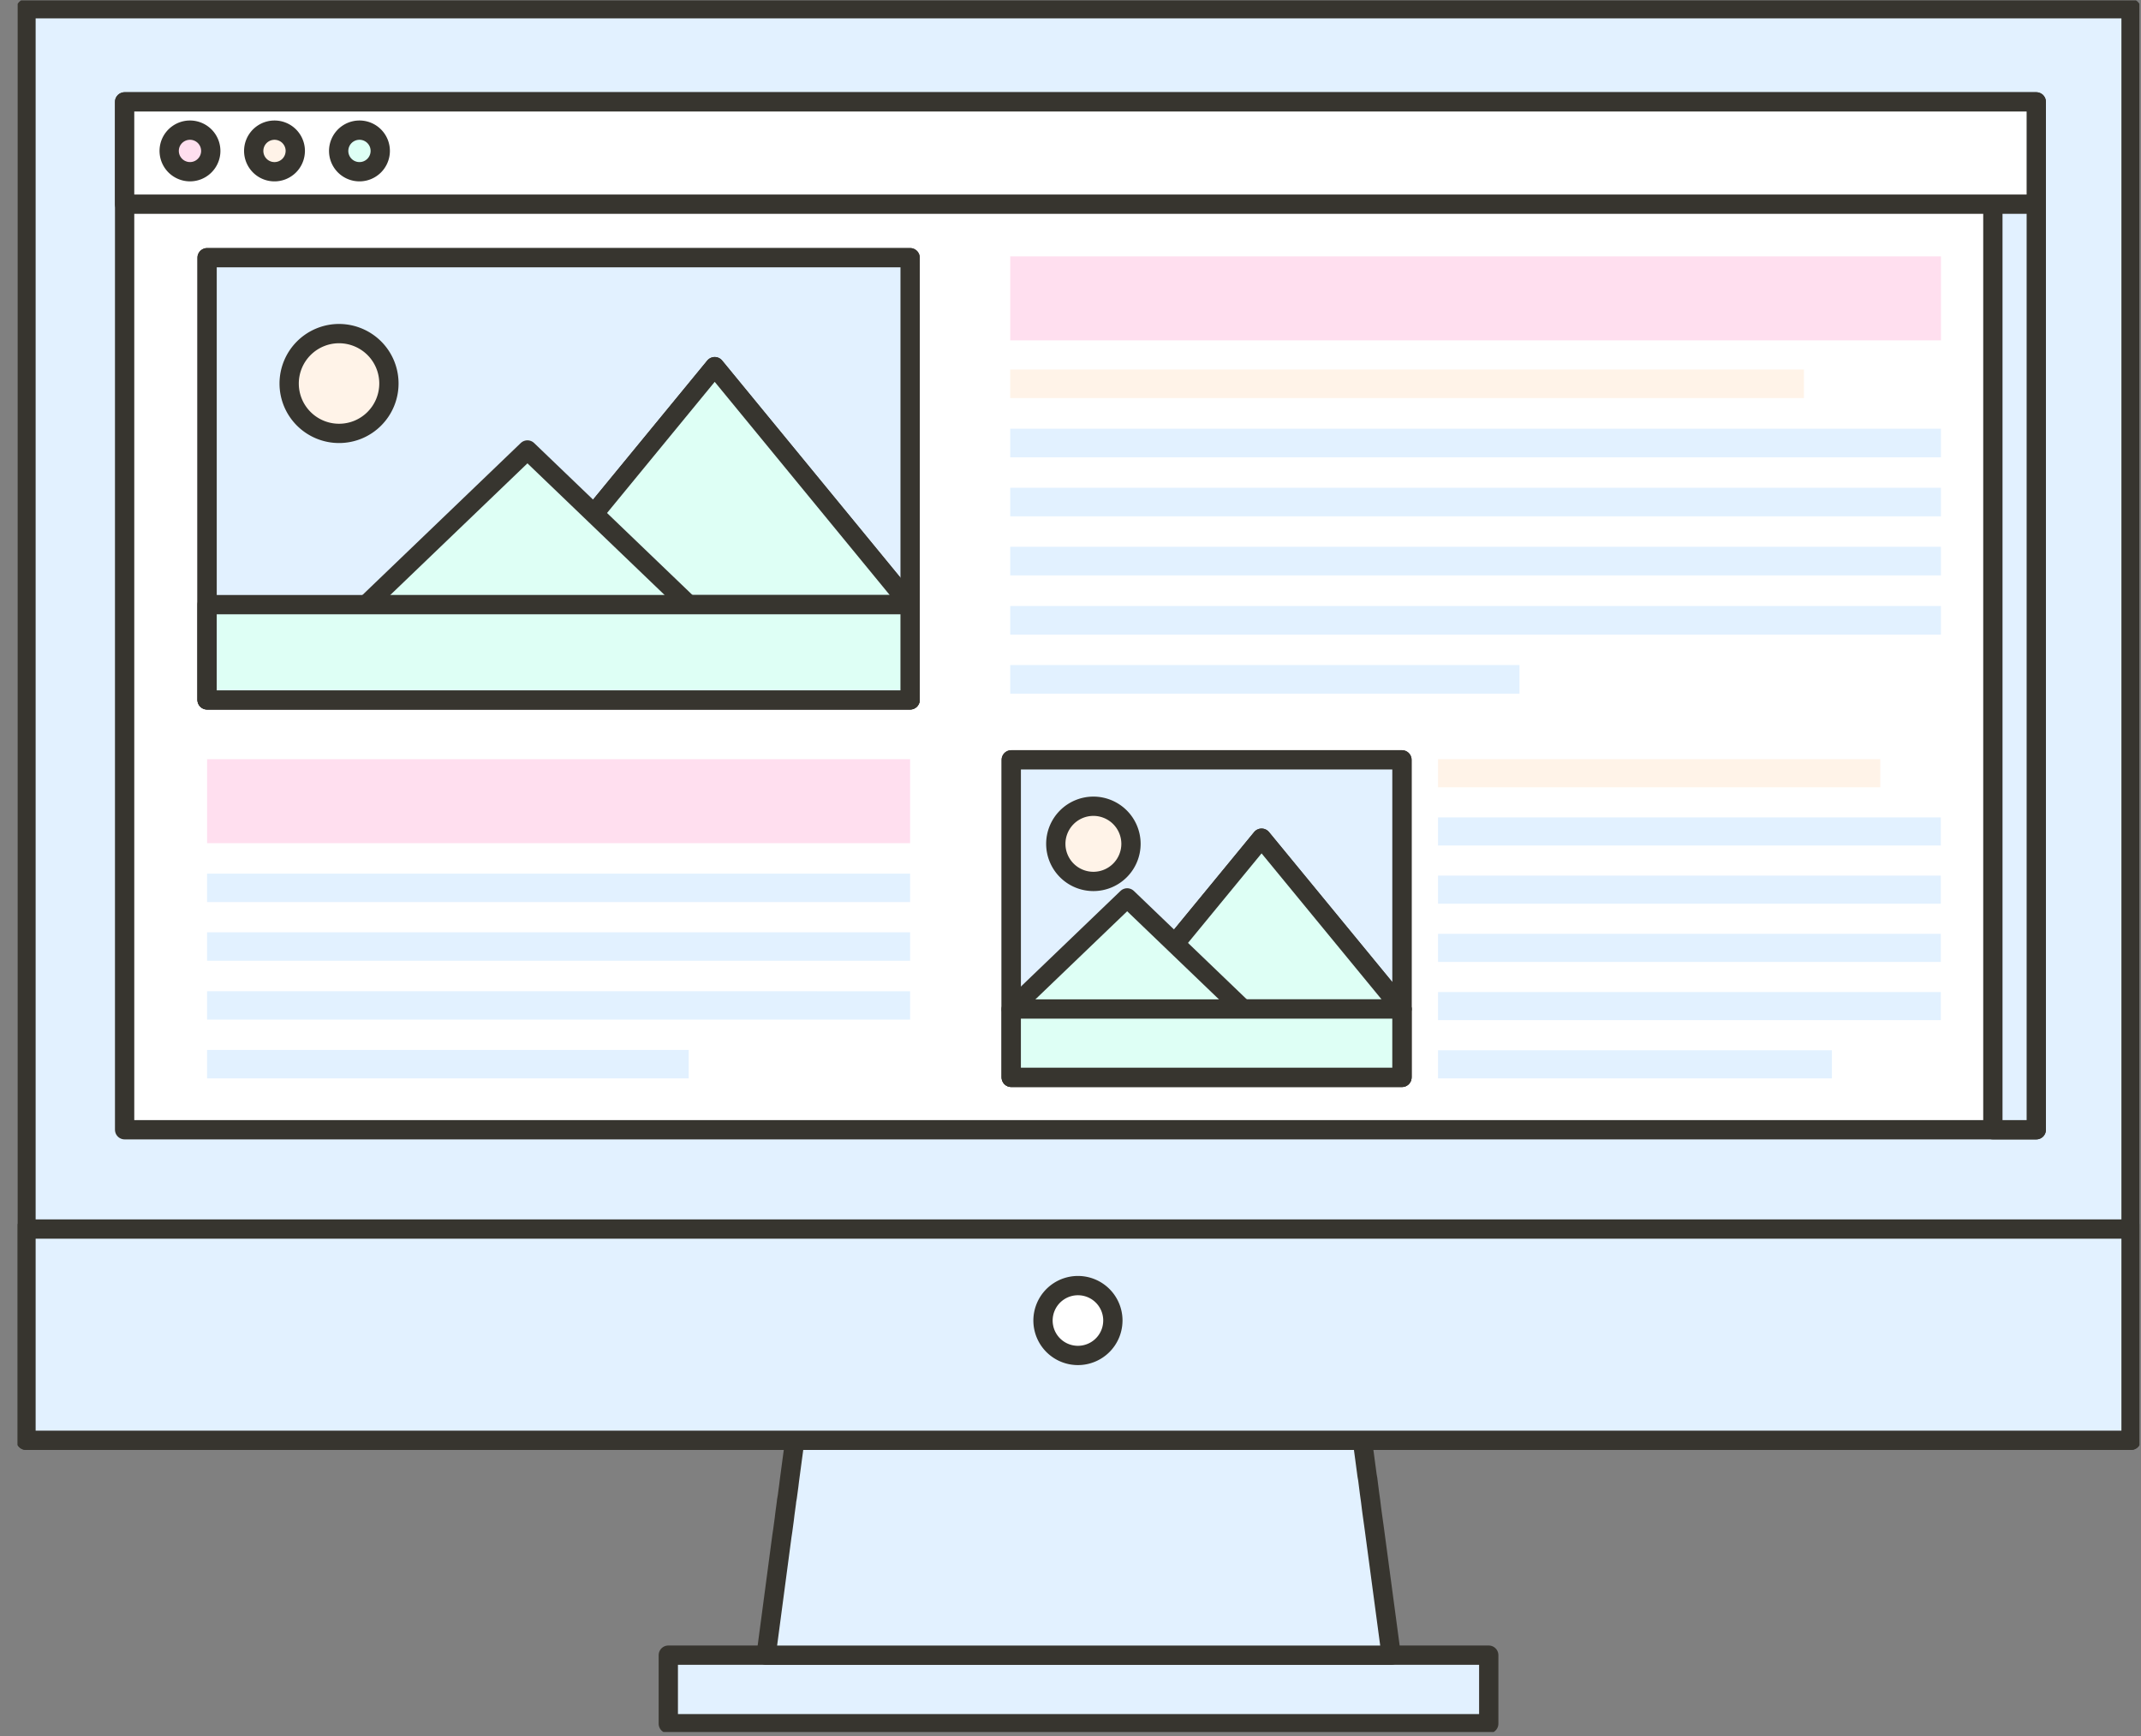 <svg xmlns="http://www.w3.org/2000/svg" width="111" height="90" fill="none" xmlns:v="https://vecta.io/nano"><rect width="100%" height="100%" fill="#808080" stroke="none"/><style><![CDATA[.B{stroke:#37352f}.C{stroke-linejoin:round}.D{fill:#e2f1ff}.E{fill:#ffdfef}.F{fill:#fff3e8}.G{fill:#defff5}]]></style><g clip-path="url(#A)"><g class="B C D"><path d="M77.184 85.808H34.648v3.553h42.536v-3.553z"/><path d="M72.123 85.809H39.719l.819-6.174.043-.285.078-.578.035-.293.078-.578.009-.095.035-.198.078-.578.035-.293.578-4.311h28.826l.543 4.07.034.19.086.681.026.19.035.25.052.422.026.198.095.681.026.19.871 6.51z"/><path d="M110.485.452H1.348v74.216h109.137V.452z"/><path d="M110.485 63.717H1.348v10.951h109.137V63.717z"/></g><path d="M57.696 68.459a1.81 1.81 0 0 1-1.118 1.673 1.81 1.81 0 0 1-1.973-.392 1.81 1.81 0 0 1-.392-1.973 1.81 1.81 0 0 1 1.673-1.118 1.81 1.81 0 0 1 1.811 1.811z" fill="#fff" class="B C"/><path d="M105.449 5.281H6.383v53.288h99.066V5.281z" fill="#c8c8c8"/><g class="B C"><path d="M105.57 5.281H6.461v53.288h99.109V5.281z" fill="#fff"/><path d="M10.737 36.28h36.448V13.36H10.737V36.28z" class="E"/><path d="M10.737 36.28h36.448V13.36H10.737V36.28z" class="D"/><path d="M26.922 31.347h20.263L37.054 19.008 26.922 31.347z" class="E"/><g class="G"><path d="M26.922 31.347h20.263L37.054 19.008 26.922 31.347z"/><path d="M18.981 31.356h16.728l-8.364-8.028-8.364 8.028z"/><path d="M47.185 31.347H10.736v4.941h36.448v-4.941z"/></g><path d="M18.561 22.275a2.59 2.59 0 0 0 1.409-3.376c-.543-1.321-2.055-1.952-3.376-1.409a2.59 2.59 0 0 0-1.409 3.376 2.59 2.59 0 0 0 3.376 1.409z" class="F"/><path d="M52.429 55.853h20.255V39.392H52.429v16.461z" class="E"/><path d="M52.429 55.853h20.255V39.392H52.429v16.461z" class="D"/><path d="M58.129 52.309h14.555l-7.278-8.855-7.278 8.856z" class="E"/><g class="G"><path d="M58.129 52.309h14.555l-7.278-8.855-7.278 8.856z"/><path d="M52.428 52.318h12.02l-6.01-5.769-6.01 5.769z"/><path d="M72.683 52.309H52.428v3.544h20.255v-3.544z"/></g><g class="F"><path d="M56.687 45.696a1.95 1.95 0 0 0 1.949-1.949 1.95 1.95 0 0 0-1.949-1.949 1.95 1.95 0 0 0-1.949 1.949 1.95 1.95 0 0 0 1.949 1.949z"/></g></g><path d="M93.523 19.155H52.375v1.483h41.148v-1.483z" class="F"/><g class="D"><path d="M100.628 22.225H52.375v1.483h48.253v-1.483zm0 3.061H52.375v1.483h48.253v-1.483zm0 3.061H52.375v1.483h48.253v-1.483zm0 3.069H52.375v1.483h48.253v-1.483zm-21.85 3.061H52.375v1.483h26.403v-1.483z"/></g><path d="M97.483 39.358H74.555v1.457h22.928v-1.457z" class="F"/><g class="D"><path d="M100.621 42.376H74.555v1.457h26.066v-1.457zm0 3.018H74.555v1.457h26.066v-1.457zm0 3.018H74.555v1.457h26.066v-1.457zm0 3.018H74.555v1.457h26.066V51.43zm-5.648 3.018H74.555v1.457h20.419v-1.457z"/></g><g class="E"><path d="M100.628 13.291H52.375v4.354h48.253v-4.354zM47.185 39.358H10.736v4.355h36.448v-4.355z"/></g><g class="D"><path d="M47.185 45.29H10.736v1.474h36.448V45.29zm0 3.044H10.736v1.474h36.448v-1.474zm0 3.053H10.736v1.474h36.448v-1.474zM35.708 54.43H10.736v1.474h24.971V54.43z"/><g class="B C"><path d="M105.571 7.333h-2.251v51.236h2.251V7.333z"/></g></g><path d="M105.57 5.281H6.461v5.303h99.109V5.281z" fill="#fff" class="B C"/><path d="M10.927 7.85a1.08 1.08 0 0 1-.677.975 1.08 1.08 0 0 1-1.163-.239 1.08 1.08 0 0 1-.239-1.162 1.08 1.08 0 0 1 .975-.677 1.08 1.08 0 0 1 .788.315 1.08 1.08 0 0 1 .239.362c.054.136.08.281.077.427z" class="B C E"/><path d="M15.308 7.851a1.08 1.08 0 0 1-.683.977 1.08 1.08 0 0 1-.62.051c-.207-.044-.397-.149-.545-.301a1.08 1.08 0 0 1-.222-1.171 1.08 1.08 0 0 1 .993-.66 1.08 1.08 0 0 1 .418.084c.133.056.252.137.353.24a1.08 1.08 0 0 1 .232.359c.053.134.078.277.075.42z" class="B C F"/><path d="M19.714 7.851a1.08 1.08 0 0 1-.683.977 1.08 1.08 0 0 1-1.166-.25c-.148-.152-.248-.344-.288-.552a1.08 1.08 0 0 1 .463-1.099 1.08 1.08 0 0 1 1.015-.096 1.08 1.08 0 0 1 .585.599 1.08 1.08 0 0 1 .074.42z" class="B C G"/></g><defs><clipPath id="A"><path fill="#fff" transform="translate(.916 .021)" d="M0 0h110v89.771H0z"/></clipPath></defs></svg>